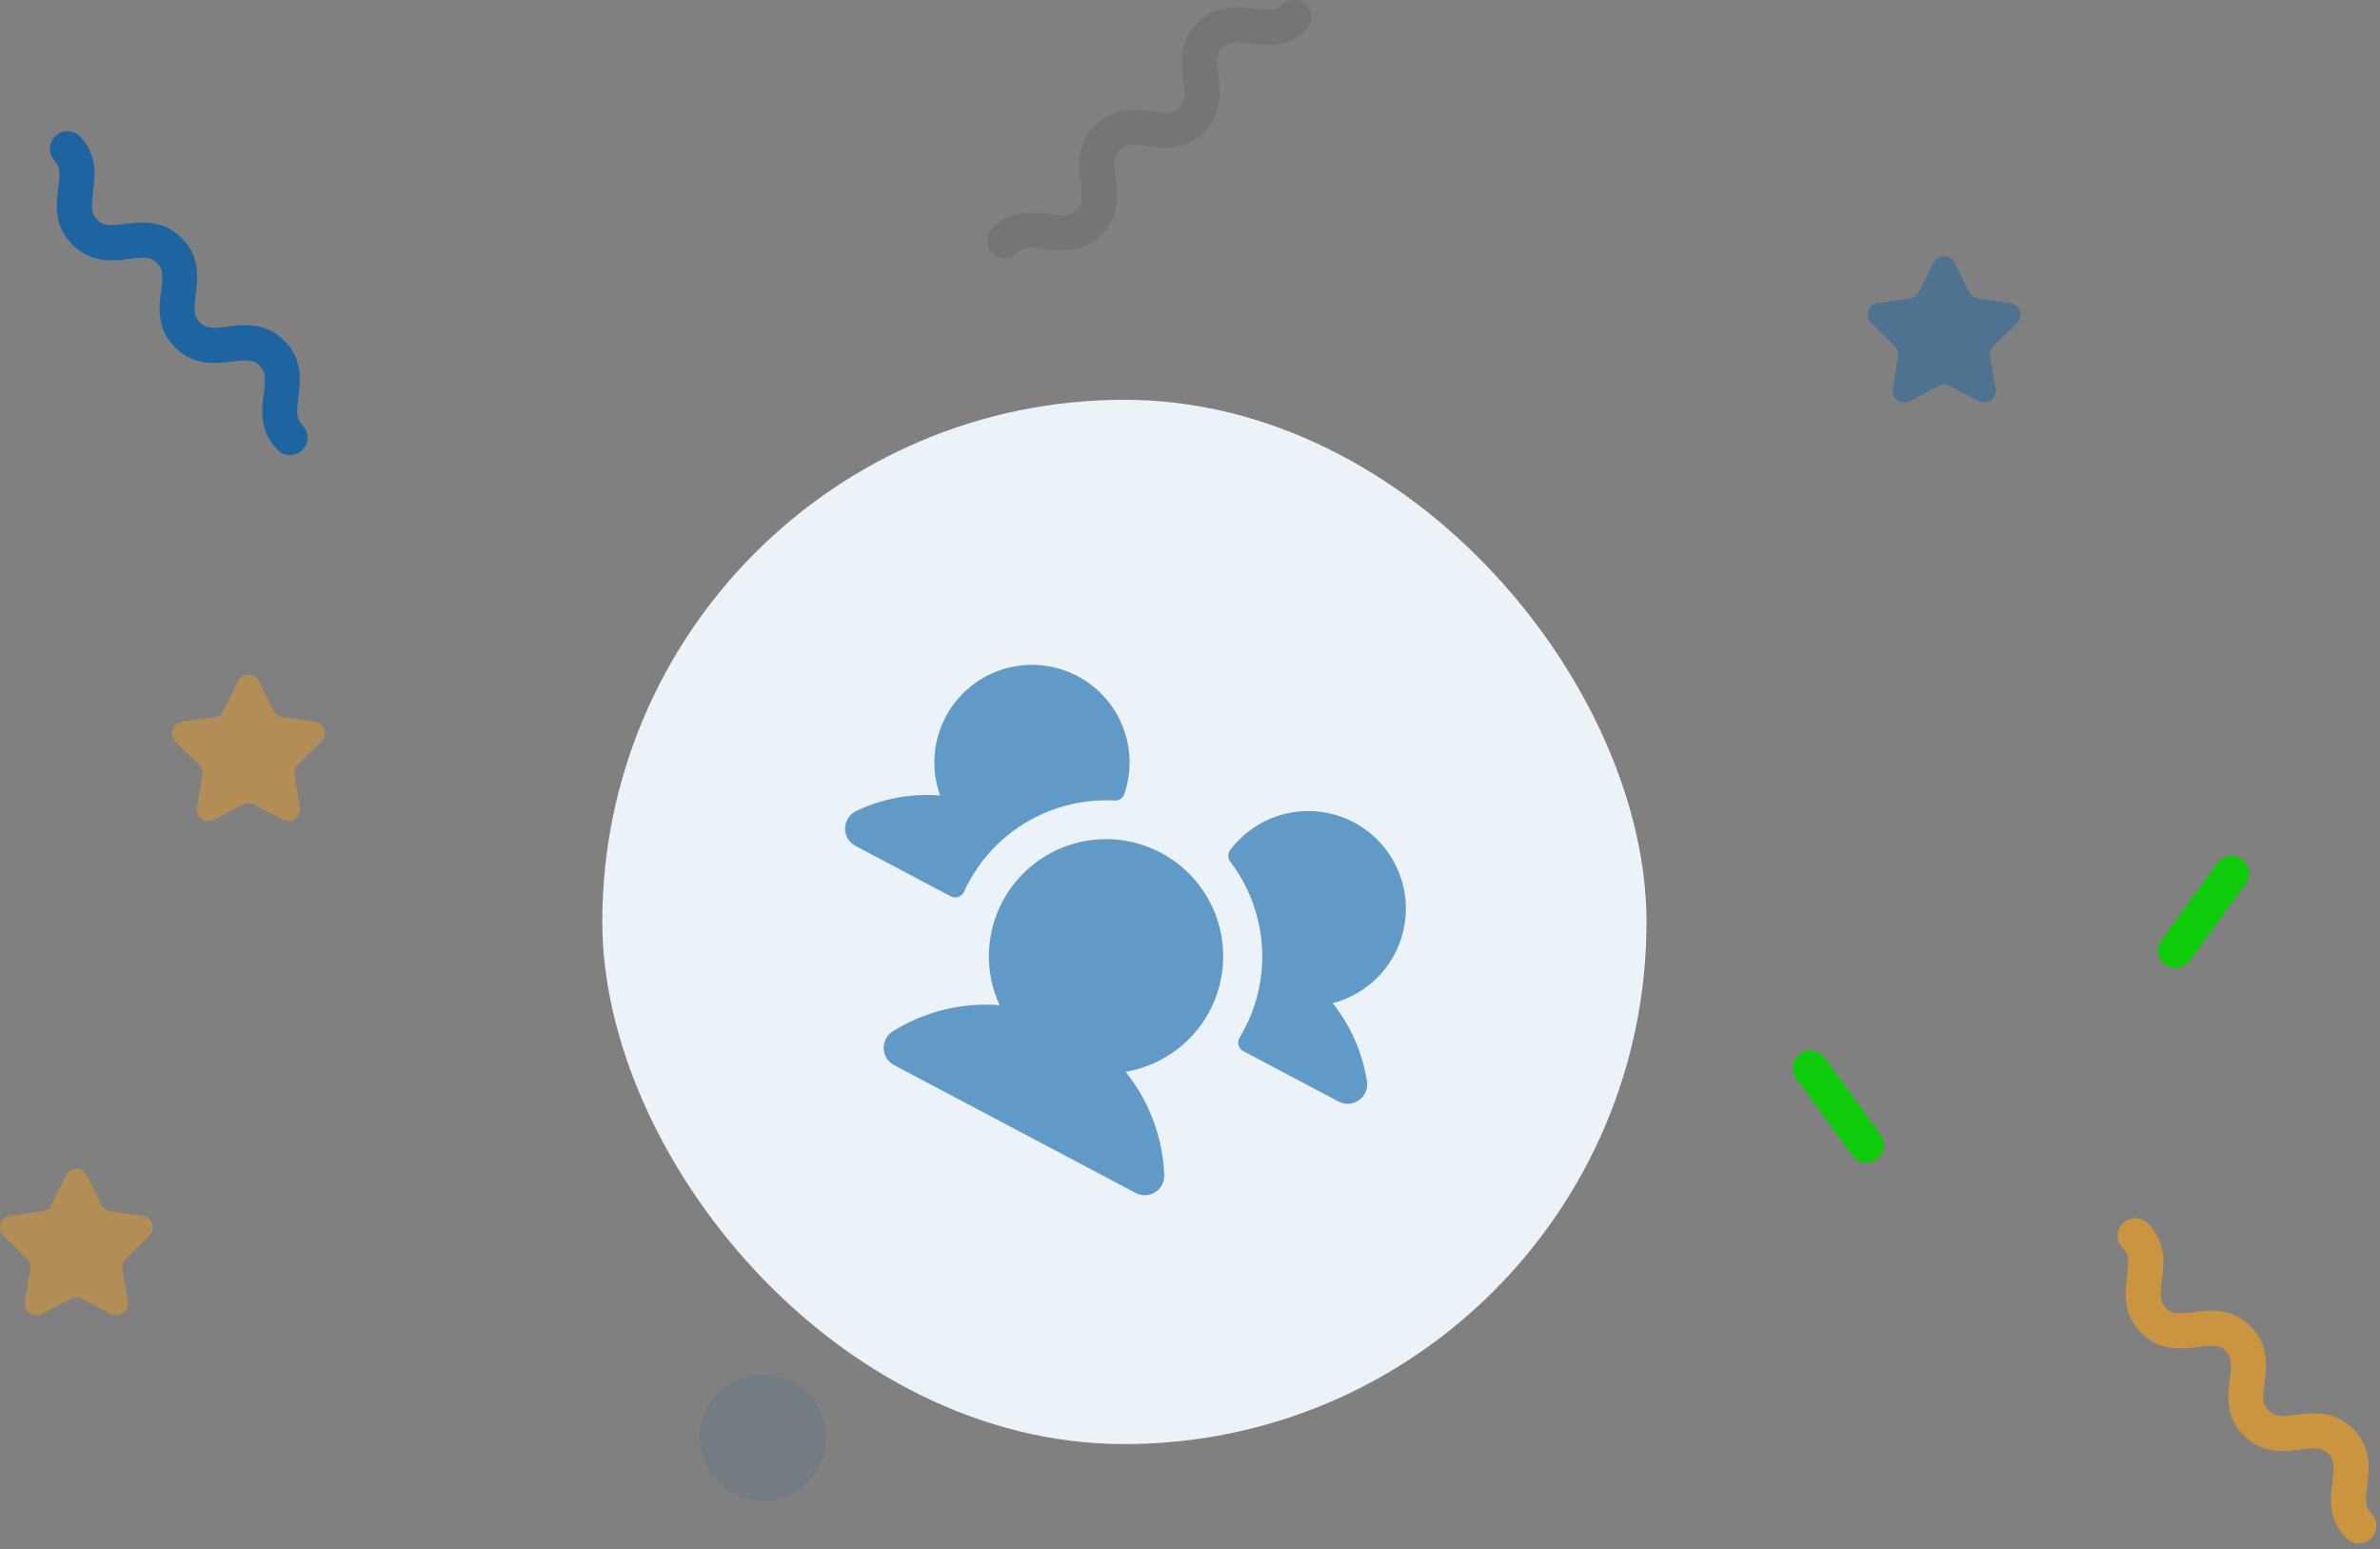 <svg width="381" height="248" viewBox="0 0 381 248" fill="none" xmlns="http://www.w3.org/2000/svg">
<rect x="0" y="0" width="381" height="248" fill="#808080" stroke="none"/>
<path d="M46.462 72.874C46.093 72.875 45.727 72.803 45.386 72.662C45.045 72.521 44.735 72.314 44.474 72.053C41.444 69.023 41.887 65.51 42.224 62.948C42.532 60.526 42.554 59.517 41.568 58.527C40.582 57.537 39.569 57.563 37.147 57.871C34.582 58.197 31.072 58.621 28.042 55.621C25.012 52.621 25.458 49.081 25.792 46.52C26.099 44.093 26.122 43.084 25.136 42.098C24.149 41.112 23.137 41.135 20.714 41.442C18.153 41.768 14.639 42.192 11.609 39.192C8.579 36.192 8.992 32.63 9.337 30.068C9.644 27.646 9.667 26.637 8.681 25.647C8.219 25.11 7.976 24.419 8.002 23.711C8.027 23.003 8.319 22.331 8.819 21.828C9.319 21.326 9.99 21.031 10.697 21.002C11.405 20.973 12.098 21.212 12.637 21.672C15.667 24.702 15.224 28.212 14.887 30.773C14.587 33.2 14.587 34.208 15.554 35.194C16.522 36.181 17.549 36.158 19.972 35.847C22.537 35.521 26.047 35.097 29.077 38.097C32.107 41.097 31.661 44.637 31.327 47.198C31.019 49.621 30.997 50.63 31.983 51.62C32.969 52.609 33.978 52.583 36.401 52.276C38.966 51.95 42.476 51.526 45.506 54.526C48.536 57.526 48.093 61.066 47.756 63.627C47.448 66.053 47.426 67.062 48.412 68.048C48.805 68.442 49.072 68.942 49.181 69.488C49.289 70.033 49.233 70.598 49.02 71.112C48.808 71.625 48.448 72.064 47.986 72.374C47.524 72.683 46.98 72.848 46.424 72.848L46.462 72.874Z" fill="#065DA7" fill-opacity="0.8"/>
<path d="M122.125 240.25C127.717 240.25 132.25 235.717 132.25 230.125C132.25 224.533 127.717 220 122.125 220C116.533 220 112 224.533 112 230.125C112 235.717 116.533 240.25 122.125 240.25Z" fill="#065DA7" fill-opacity="0.1"/>
<path d="M377.618 247.041C377.249 247.042 376.883 246.97 376.542 246.828C376.201 246.687 375.891 246.479 375.631 246.216C372.601 243.186 373.043 239.676 373.381 237.111C373.688 234.689 373.711 233.68 372.725 232.694C371.738 231.708 370.726 231.73 368.303 232.038C365.742 232.36 362.228 232.806 359.198 229.788C356.168 226.769 356.615 223.248 356.948 220.683C357.256 218.26 357.278 217.251 356.292 216.265C355.306 215.279 354.293 215.301 351.871 215.609C349.31 215.931 345.796 216.378 342.766 213.359C339.736 210.34 340.182 206.819 340.516 204.254C340.823 201.831 340.846 200.823 339.86 199.836C339.591 199.577 339.376 199.267 339.229 198.924C339.081 198.581 339.004 198.212 339 197.838C338.997 197.465 339.068 197.094 339.209 196.749C339.35 196.403 339.559 196.089 339.823 195.825C340.087 195.561 340.401 195.352 340.746 195.21C341.092 195.068 341.462 194.997 341.836 195C342.209 195.003 342.578 195.081 342.921 195.228C343.265 195.375 343.575 195.589 343.835 195.858C346.865 198.888 346.422 202.398 346.085 204.963C345.777 207.385 345.755 208.394 346.741 209.38C347.727 210.366 348.736 210.348 351.158 210.04C353.723 209.714 357.233 209.268 360.263 212.29C363.293 215.313 362.847 218.83 362.513 221.395C362.206 223.818 362.183 224.826 363.17 225.813C364.156 226.799 365.165 226.776 367.591 226.473C370.152 226.146 373.662 225.7 376.692 228.723C379.722 231.745 379.28 235.263 378.942 237.828C378.635 240.25 378.612 241.259 379.598 242.249C379.991 242.642 380.259 243.143 380.367 243.688C380.475 244.234 380.42 244.799 380.207 245.312C379.994 245.826 379.634 246.265 379.172 246.574C378.71 246.883 378.167 247.048 377.611 247.049L377.618 247.041Z" fill="#FEA218" fill-opacity="0.6"/>
<path d="M41.457 109.042L43.785 113.76C43.92 114.032 44.119 114.267 44.364 114.446C44.61 114.624 44.895 114.74 45.196 114.784L50.404 115.534C50.751 115.584 51.076 115.73 51.343 115.956C51.611 116.181 51.81 116.477 51.918 116.81C52.026 117.143 52.039 117.499 51.955 117.839C51.871 118.179 51.694 118.488 51.443 118.732L47.674 122.404C47.456 122.616 47.293 122.878 47.199 123.168C47.105 123.457 47.083 123.765 47.134 124.065L48.023 129.247C48.083 129.592 48.045 129.947 47.913 130.271C47.782 130.596 47.562 130.877 47.279 131.083C46.996 131.289 46.661 131.412 46.312 131.437C45.963 131.463 45.614 131.39 45.304 131.227L40.643 128.786C40.374 128.645 40.075 128.571 39.771 128.571C39.467 128.571 39.168 128.645 38.899 128.786L34.242 131.235C33.932 131.398 33.583 131.47 33.234 131.445C32.885 131.419 32.55 131.296 32.267 131.09C31.984 130.884 31.764 130.603 31.633 130.279C31.501 129.954 31.463 129.6 31.523 129.255L32.412 124.072C32.463 123.772 32.441 123.464 32.347 123.175C32.253 122.886 32.09 122.623 31.872 122.411L28.103 118.74C27.852 118.496 27.675 118.186 27.591 117.847C27.507 117.507 27.52 117.15 27.628 116.818C27.736 116.485 27.935 116.189 28.203 115.963C28.47 115.738 28.796 115.591 29.142 115.541L34.35 114.791C34.653 114.748 34.94 114.631 35.187 114.451C35.434 114.272 35.634 114.034 35.768 113.76L38.097 109.042C38.252 108.729 38.491 108.466 38.788 108.282C39.085 108.098 39.428 108 39.777 108C40.126 108 40.468 108.098 40.765 108.282C41.062 108.466 41.302 108.729 41.457 109.042ZM13.917 188.137L16.245 192.855C16.38 193.127 16.579 193.362 16.824 193.541C17.07 193.719 17.355 193.835 17.655 193.879L22.86 194.629C23.207 194.678 23.533 194.824 23.801 195.049C24.069 195.275 24.269 195.571 24.377 195.904C24.486 196.237 24.499 196.593 24.415 196.933C24.331 197.273 24.154 197.583 23.903 197.827L20.134 201.499C19.916 201.711 19.753 201.973 19.659 202.263C19.565 202.552 19.543 202.86 19.594 203.16L20.483 208.342C20.542 208.687 20.503 209.041 20.371 209.365C20.24 209.689 20.02 209.969 19.737 210.175C19.454 210.38 19.12 210.503 18.771 210.528C18.423 210.553 18.074 210.481 17.764 210.319L13.107 207.874C12.838 207.732 12.539 207.659 12.235 207.659C11.931 207.659 11.632 207.732 11.363 207.874L6.706 210.319C6.396 210.482 6.047 210.555 5.697 210.53C5.348 210.505 5.013 210.383 4.729 210.178C4.446 209.972 4.226 209.691 4.094 209.367C3.962 209.042 3.924 208.687 3.983 208.342L4.876 203.16C4.927 202.86 4.905 202.552 4.811 202.263C4.717 201.973 4.554 201.711 4.336 201.499L0.567 197.831C0.316 197.587 0.139 197.278 0.055 196.938C-0.029 196.598 -0.016 196.242 0.092 195.909C0.2 195.576 0.399 195.28 0.666 195.054C0.934 194.829 1.259 194.683 1.606 194.632L6.814 193.882C7.115 193.839 7.4 193.723 7.645 193.544C7.891 193.366 8.09 193.131 8.224 192.859L10.553 188.141C10.707 187.827 10.947 187.562 11.244 187.377C11.541 187.192 11.884 187.093 12.234 187.093C12.584 187.093 12.927 187.19 13.224 187.375C13.522 187.559 13.762 187.824 13.917 188.137Z" fill="#FEA218" fill-opacity="0.4"/>
<path d="M160.814 41.326C160.258 41.326 159.714 41.162 159.251 40.853C158.788 40.544 158.428 40.105 158.215 39.591C158.002 39.078 157.946 38.512 158.054 37.967C158.162 37.421 158.429 36.92 158.823 36.526C161.853 33.496 165.363 33.939 167.928 34.276C170.35 34.584 171.359 34.606 172.349 33.62C173.339 32.634 173.313 31.621 173.005 29.199C172.679 26.634 172.255 23.124 175.255 20.094C178.255 17.064 181.795 17.51 184.356 17.844C186.783 18.151 187.791 18.174 188.778 17.187C189.764 16.201 189.741 15.189 189.434 12.766C189.108 10.201 188.665 6.691 191.684 3.661C194.703 0.631 198.224 1.077 200.785 1.411C203.211 1.719 204.216 1.741 205.206 0.755C205.739 0.258 206.445 -0.012 207.173 0C207.902 0.013 208.597 0.308 209.112 0.824C209.628 1.339 209.923 2.034 209.936 2.763C209.949 3.492 209.678 4.197 209.181 4.73C206.151 7.76 202.641 7.317 200.08 6.98C197.658 6.672 196.645 6.65 195.659 7.636C194.673 8.622 194.718 9.616 195.029 12.039C195.355 14.604 195.798 18.114 192.779 21.144C189.76 24.174 186.239 23.727 183.678 23.394C181.255 23.086 180.246 23.064 179.256 24.05C178.266 25.036 178.293 26.045 178.6 28.467C178.926 31.032 179.369 34.542 176.35 37.572C173.331 40.602 169.81 40.16 167.249 39.822C164.823 39.515 163.814 39.492 162.828 40.479C162.566 40.748 162.253 40.962 161.907 41.108C161.561 41.253 161.189 41.328 160.814 41.326Z" fill="#1B1C1E" fill-opacity="0.1"/>
<path d="M312.898 42.029L315.227 46.747C315.361 47.02 315.559 47.255 315.805 47.434C316.051 47.614 316.336 47.73 316.637 47.774L321.846 48.524C322.192 48.575 322.517 48.721 322.785 48.946C323.052 49.172 323.251 49.468 323.359 49.801C323.467 50.133 323.48 50.49 323.396 50.83C323.312 51.169 323.135 51.479 322.884 51.723L319.116 55.398C318.898 55.61 318.735 55.871 318.641 56.16C318.547 56.449 318.525 56.756 318.576 57.056L319.468 62.242C319.527 62.587 319.489 62.942 319.357 63.266C319.225 63.59 319.005 63.871 318.722 64.077C318.438 64.283 318.103 64.405 317.754 64.43C317.405 64.455 317.055 64.381 316.746 64.218L312.107 61.773C311.838 61.632 311.539 61.558 311.235 61.558C310.931 61.558 310.632 61.632 310.363 61.773L305.706 64.222C305.396 64.384 305.047 64.457 304.699 64.431C304.35 64.406 304.015 64.283 303.733 64.078C303.45 63.872 303.23 63.592 303.098 63.268C302.967 62.944 302.928 62.59 302.987 62.245L303.857 57.059C303.908 56.76 303.885 56.453 303.791 56.164C303.697 55.875 303.534 55.614 303.317 55.402L299.567 51.727C299.316 51.483 299.139 51.173 299.055 50.833C298.971 50.494 298.984 50.137 299.092 49.804C299.2 49.472 299.399 49.176 299.666 48.95C299.934 48.724 300.259 48.578 300.606 48.528L305.811 47.778C306.111 47.734 306.397 47.617 306.642 47.438C306.888 47.259 307.086 47.023 307.221 46.751L309.549 42.033C309.705 41.723 309.944 41.462 310.24 41.28C310.535 41.097 310.875 41 311.223 41C311.57 41 311.91 41.096 312.206 41.277C312.502 41.459 312.741 41.719 312.898 42.029Z" fill="#065DA7" fill-opacity="0.4"/>
<path d="M298.767 186.125C298.323 186.125 297.885 186.02 297.489 185.818C297.093 185.616 296.751 185.322 296.491 184.962L287.543 172.617C287.325 172.318 287.167 171.979 287.08 171.619C286.992 171.259 286.977 170.886 287.034 170.52C287.091 170.154 287.22 169.803 287.414 169.487C287.607 169.171 287.861 168.897 288.161 168.679C288.46 168.461 288.8 168.305 289.16 168.219C289.521 168.134 289.894 168.12 290.26 168.179C290.626 168.238 290.976 168.368 291.291 168.563C291.606 168.758 291.88 169.013 292.096 169.313L301.043 181.658C301.347 182.078 301.529 182.574 301.569 183.091C301.609 183.608 301.506 184.125 301.27 184.587C301.035 185.049 300.677 185.437 300.235 185.708C299.793 185.979 299.286 186.124 298.767 186.125ZM348.275 154.973C347.756 154.972 347.248 154.828 346.807 154.557C346.365 154.286 346.007 153.898 345.772 153.436C345.536 152.974 345.433 152.456 345.473 151.94C345.513 151.423 345.695 150.927 345.998 150.507L354.946 138.162C355.163 137.863 355.437 137.609 355.752 137.416C356.066 137.223 356.416 137.093 356.781 137.035C357.146 136.977 357.519 136.991 357.878 137.077C358.238 137.163 358.577 137.319 358.876 137.536C359.175 137.753 359.429 138.027 359.622 138.341C359.815 138.656 359.945 139.006 360.003 139.371C360.061 139.736 360.047 140.109 359.961 140.468C359.875 140.828 359.719 141.167 359.502 141.466L350.555 153.811C350.293 154.171 349.951 154.464 349.554 154.666C349.158 154.868 348.72 154.973 348.275 154.973Z" fill="#10CB0C"/>
<rect x="96.42" y="64" width="167.159" height="167.159" rx="83.579" fill="white"/>
<rect x="96.42" y="64" width="167.159" height="167.159" rx="83.579" fill="#065DA7" fill-opacity="0.08"/>
<g clip-path="url(#clip0_621_132)">
<path d="M154.327 142.745C154.237 142.937 154.109 143.109 153.951 143.25C153.793 143.391 153.608 143.499 153.407 143.566C153.206 143.633 152.993 143.659 152.782 143.642C152.571 143.624 152.365 143.564 152.178 143.465L136.945 135.404C136.321 135.075 135.827 134.545 135.542 133.899C135.258 133.254 135.201 132.531 135.379 131.849C135.51 131.386 135.742 130.959 136.057 130.596C136.373 130.234 136.765 129.945 137.204 129.752C141.351 127.81 145.931 126.976 150.497 127.332C149.653 124.983 149.384 122.465 149.713 119.99C150.042 117.516 150.96 115.156 152.388 113.109C153.817 111.061 155.715 109.386 157.925 108.223C160.134 107.061 162.59 106.444 165.086 106.426C167.582 106.407 170.047 106.987 172.273 108.117C174.499 109.247 176.422 110.894 177.881 112.92C179.34 114.945 180.292 117.291 180.658 119.761C181.024 122.231 180.793 124.752 179.984 127.114C179.873 127.43 179.662 127.702 179.383 127.888C179.103 128.073 178.771 128.163 178.436 128.142C173.668 127.886 168.926 128.999 164.77 131.35C160.613 133.701 157.216 137.192 154.979 141.411C154.746 141.853 154.515 142.288 154.327 142.745ZM218.793 172.919C218.07 168.405 216.19 164.155 213.336 160.583C215.753 159.959 217.985 158.765 219.846 157.101C221.707 155.437 223.142 153.351 224.031 151.018C224.92 148.685 225.238 146.173 224.956 143.692C224.675 141.212 223.803 138.835 222.414 136.76C221.025 134.686 219.159 132.975 216.973 131.769C214.787 130.564 212.343 129.901 209.848 129.834C207.352 129.768 204.877 130.3 202.629 131.387C200.382 132.473 198.427 134.083 196.93 136.08C196.73 136.35 196.624 136.677 196.628 137.013C196.631 137.348 196.744 137.673 196.95 137.938C199.844 141.737 201.591 146.283 201.985 151.042C202.379 155.801 201.403 160.574 199.174 164.796C198.94 165.238 198.71 165.673 198.438 166.086C198.33 166.268 198.26 166.471 198.232 166.681C198.204 166.891 198.219 167.104 198.277 167.309C198.334 167.513 198.433 167.703 198.566 167.868C198.699 168.032 198.864 168.168 199.052 168.267L214.285 176.328C214.908 176.659 215.625 176.769 216.318 176.641C217.012 176.513 217.642 176.154 218.105 175.622C218.415 175.254 218.639 174.821 218.761 174.355C218.883 173.889 218.9 173.402 218.81 172.928L218.793 172.919ZM180.176 171.568C184.04 170.917 187.604 169.072 190.365 166.291C193.127 163.51 194.948 159.933 195.572 156.064C196.196 152.195 195.592 148.227 193.845 144.719C192.097 141.211 189.295 138.339 185.83 136.506C182.366 134.673 178.415 133.971 174.532 134.5C170.648 135.029 167.028 136.761 164.18 139.453C161.332 142.146 159.399 145.663 158.654 149.511C157.908 153.358 158.386 157.343 160.022 160.904C154.023 160.436 148.032 161.902 142.926 165.085C142.461 165.377 142.081 165.785 141.825 166.27C141.568 166.755 141.444 167.299 141.464 167.847C141.484 168.396 141.649 168.929 141.94 169.394C142.232 169.858 142.641 170.238 143.126 170.494L181.796 190.956C182.281 191.213 182.825 191.337 183.373 191.317C183.921 191.297 184.454 191.133 184.919 190.841C185.384 190.55 185.764 190.141 186.02 189.656C186.277 189.171 186.401 188.627 186.381 188.079C186.137 182.06 183.97 176.278 180.2 171.581L180.176 171.568Z" fill="#065DA7" fill-opacity="0.6"/>
</g>
<defs>
<clipPath id="clip0_621_132">
<rect width="100" height="100" fill="white" transform="translate(159.189 80) rotate(27.885)"/>
</clipPath>
</defs>
</svg>
